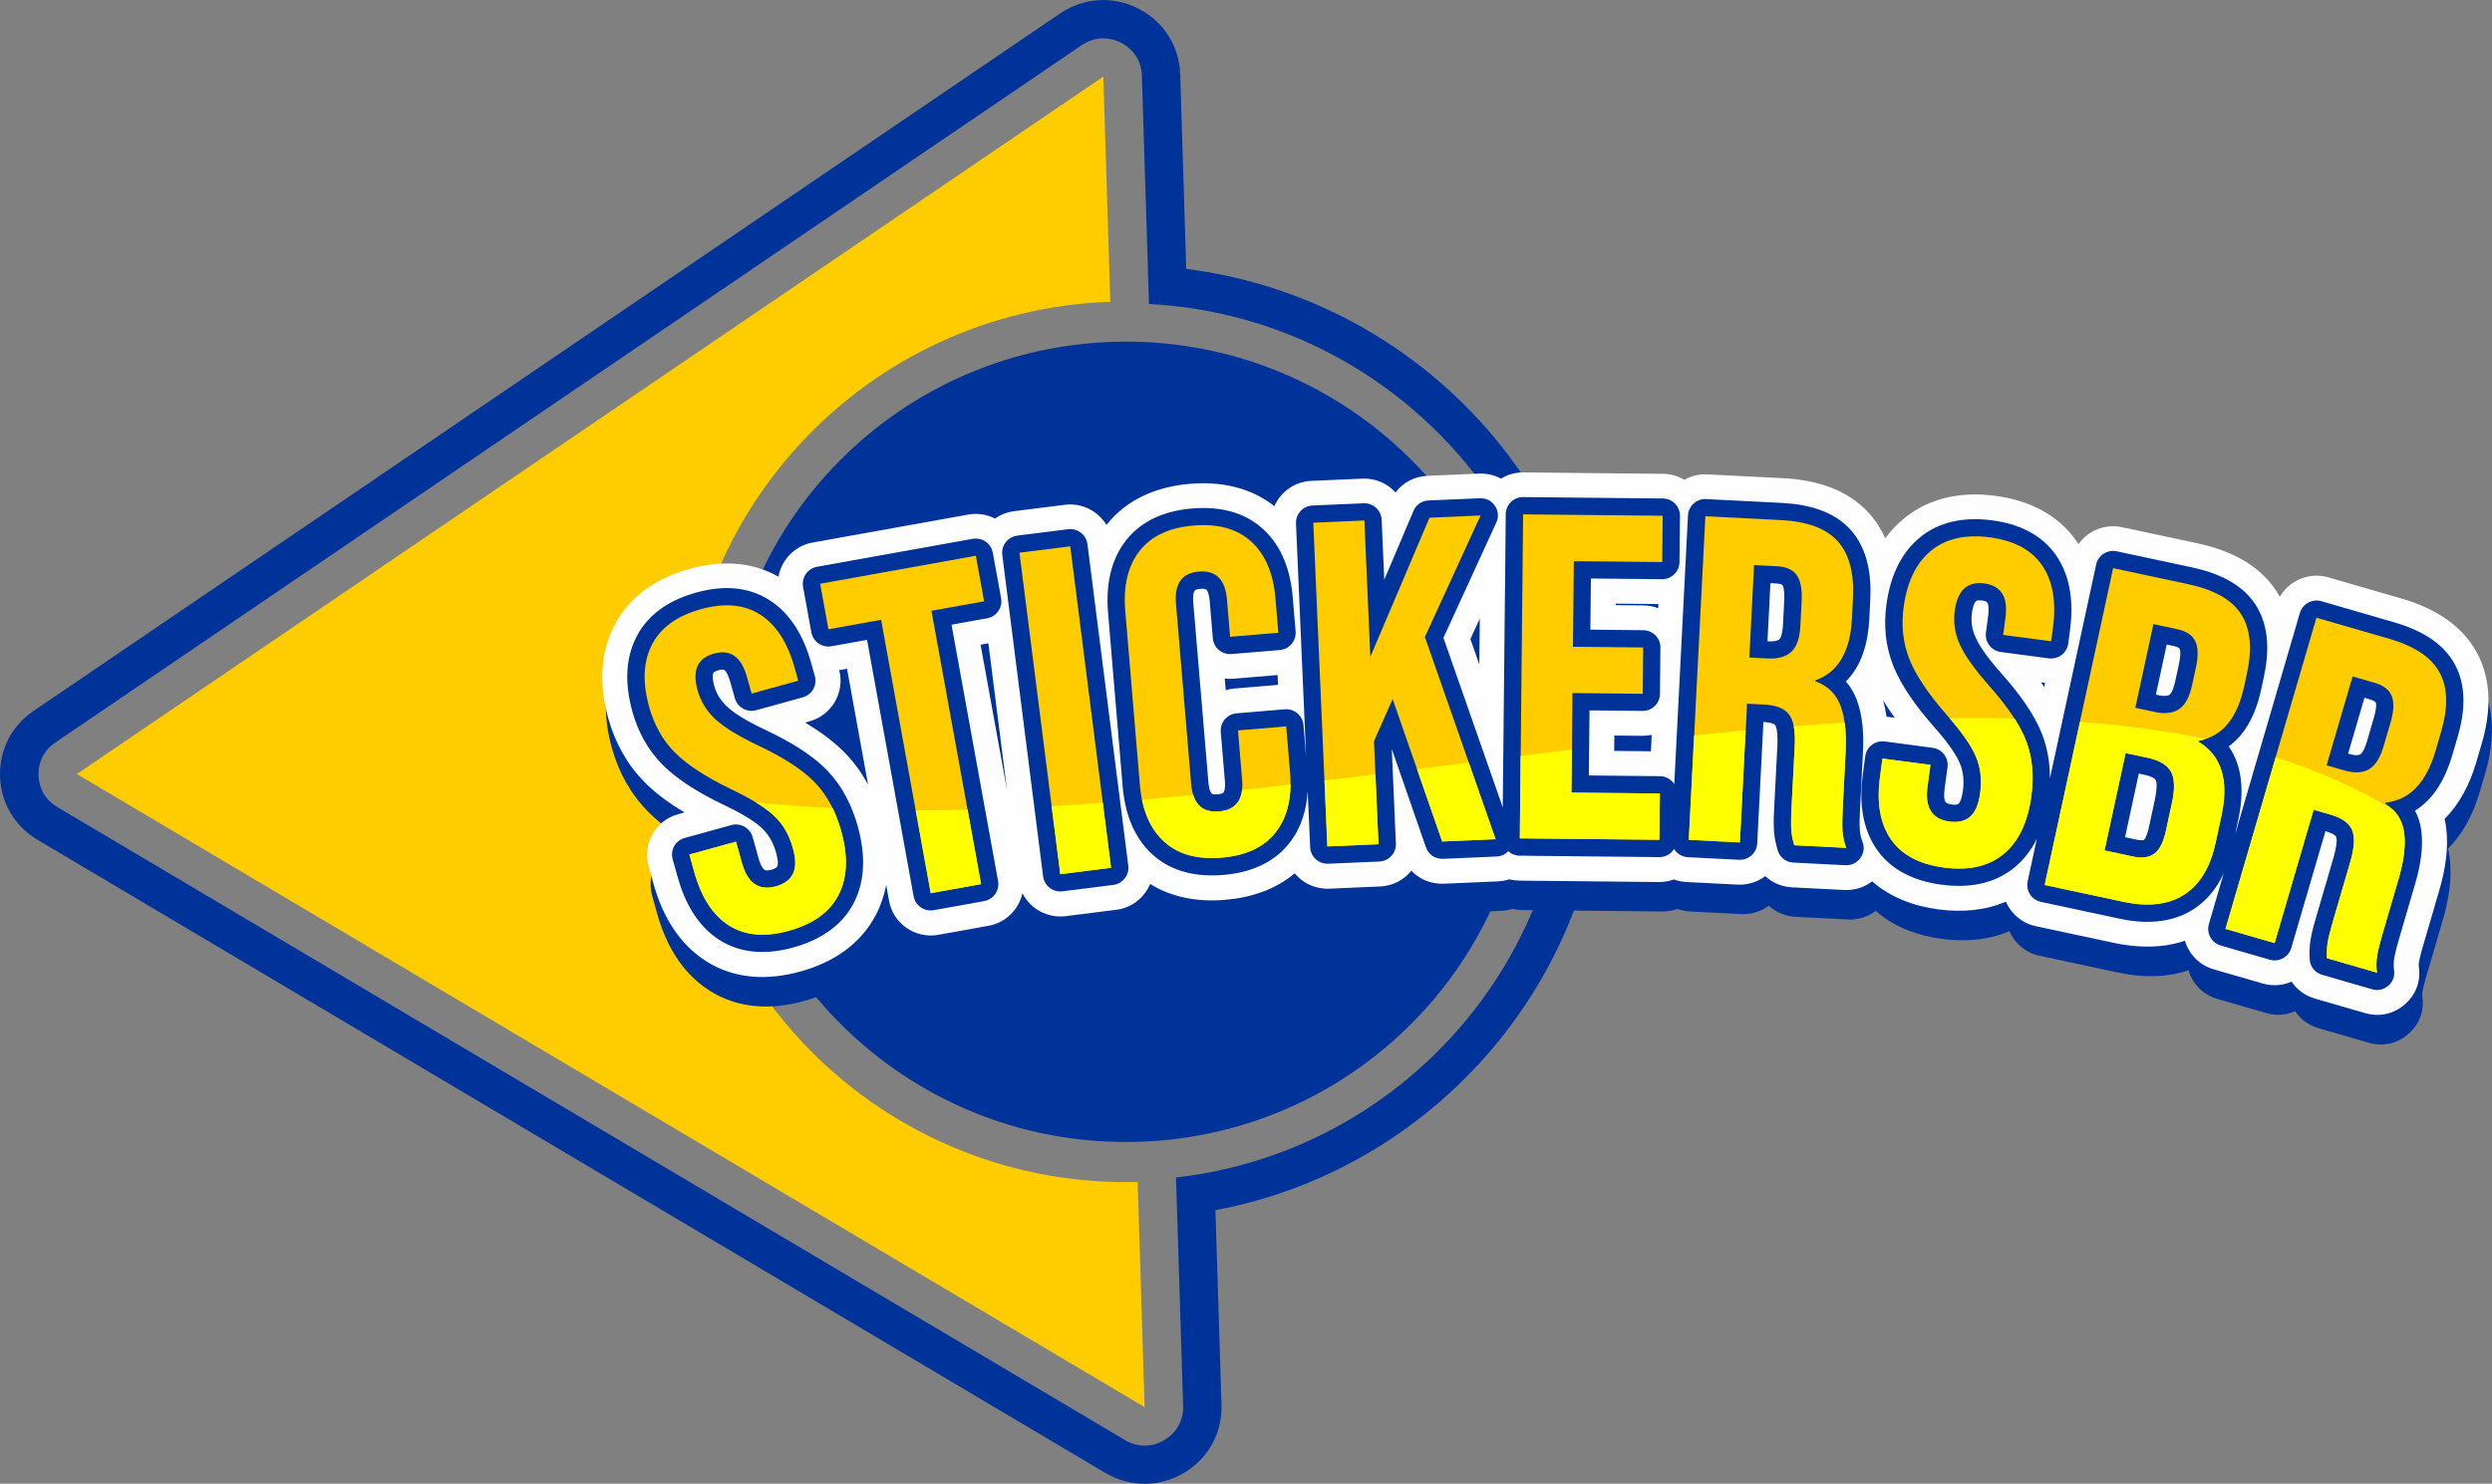 <svg width="178" height="106" viewBox="0 0 178 106" fill="none" xmlns="http://www.w3.org/2000/svg">
<rect x="0" y="0" width="178" height="106" fill="#808080" stroke="none"/>
<g clip-path="url(#clip0)">
<path fill-rule="evenodd" clip-rule="evenodd" d="M84.731 19.212C91.883 20.112 98.567 23.253 103.851 28.197C110.424 34.346 114.349 42.972 114.625 51.948C115.149 68.773 103.191 83.373 86.817 86.456L87.249 100.36C87.311 102.38 86.299 104.213 84.546 105.236C82.798 106.263 80.693 106.256 78.949 105.223L2.682 59.998C1.055 59.033 0.063 57.356 0.004 55.471C-0.054 53.577 0.824 51.858 2.396 50.789L75.714 0.965C77.393 -0.174 79.489 -0.31 81.301 0.606C83.107 1.519 84.24 3.294 84.301 5.311L84.731 19.215V19.212ZM82.05 21.718C98.228 22.54 111.371 35.638 111.882 52.032C112.39 68.423 100.083 82.305 83.989 84.121C83.999 84.199 84.005 84.28 84.009 84.361L84.51 100.447C84.542 101.471 84.044 102.367 83.156 102.886C82.268 103.407 81.243 103.404 80.358 102.879L4.091 57.654C3.261 57.161 2.783 56.352 2.754 55.39C2.725 54.428 3.151 53.59 3.948 53.049L77.266 3.226C78.116 2.649 79.141 2.581 80.061 3.048C80.979 3.514 81.529 4.375 81.562 5.398L82.063 21.485C82.066 21.566 82.066 21.643 82.059 21.724L82.05 21.718Z" fill="#003399"/>
<path d="M5.493 55.299L81.76 100.525L81.262 84.438C63.873 84.898 49.363 71.285 48.827 53.965C48.29 36.645 61.927 22.165 79.31 21.559L78.809 5.472L5.493 55.296V55.299Z" fill="#FFCC00"/>
<path d="M81.308 81.571C97.168 81.084 109.627 67.895 109.138 52.114C108.648 36.332 95.394 23.933 79.535 24.42C63.675 24.908 51.216 38.096 51.705 53.878C52.195 69.66 65.449 82.059 81.308 81.571Z" fill="#003399"/>
<path fill-rule="evenodd" clip-rule="evenodd" d="M163.103 44.743C163.783 43.574 165.201 42.965 166.562 43.361L171.761 44.866C173.961 45.504 176.04 46.654 177.163 48.723C178.266 50.75 178.152 53.058 177.524 55.212L177.124 56.578C176.665 58.145 175.926 59.564 174.862 60.619C174.905 60.804 174.941 60.995 174.967 61.189C175.175 62.701 174.908 64.278 174.482 65.732L173.34 69.637C173.222 70.039 173.102 70.466 173.027 70.88C173.008 70.987 173.011 71.097 173.027 71.201C173.17 72.24 172.806 73.199 172.005 73.882C171.208 74.569 170.203 74.785 169.191 74.491L165.618 73.458C164.905 73.251 164.323 72.817 163.939 72.24C163.314 72.516 162.588 72.58 161.886 72.376L158.375 71.36C157.35 71.065 156.601 70.269 156.321 69.317C154.717 69.861 152.98 69.838 151.287 69.478L145.668 68.274C144.679 68.063 143.904 67.387 143.53 66.522C142.04 67.163 140.38 67.296 138.708 67.073C136.931 66.836 135.275 66.215 133.976 65.071C133.42 65.509 132.73 65.722 131.975 65.687L128.259 65.499C127.517 65.46 126.85 65.172 126.343 64.699C125.796 65.11 125.109 65.337 124.374 65.301L120.723 65.117C120.407 65.101 120.101 65.036 119.818 64.932C119.483 65.055 119.125 65.12 118.748 65.117L108.778 65.016C108.53 65.013 108.286 64.981 108.055 64.922C107.788 65.01 107.505 65.058 107.209 65.071L103.392 65.237C102.484 65.275 101.651 64.929 101.066 64.311C100.539 64.961 99.745 65.395 98.843 65.434L95.192 65.593C94.21 65.635 93.311 65.201 92.729 64.495C91.353 65.657 89.615 66.234 87.76 66.389C85.853 66.548 83.989 66.244 82.407 65.259C82.004 66.227 81.106 66.962 79.993 67.102L76.365 67.558C75.06 67.72 73.84 67.024 73.283 65.917C73.033 67.069 72.105 68.021 70.869 68.245L67.27 68.892C65.633 69.187 64.055 68.096 63.762 66.467L63.554 65.324C63.421 66.046 63.186 66.755 62.835 67.438C61.719 69.598 59.721 70.88 57.41 71.518C55.117 72.153 52.751 72.079 50.701 70.78C48.703 69.517 47.557 67.474 46.936 65.253L46.581 63.977C46.136 62.381 47.079 60.719 48.683 60.276L49.145 60.146C48.111 59.531 47.125 58.825 46.308 58C45.042 56.724 44.19 55.166 43.708 53.444C43.087 51.222 43.054 48.891 44.131 46.799C45.237 44.652 47.219 43.38 49.51 42.745C51.677 42.146 53.896 42.195 55.855 43.305C56.07 42.101 57.017 41.097 58.292 40.867L69.411 38.869C70.088 38.746 70.755 38.863 71.325 39.154C71.715 38.879 72.18 38.691 72.688 38.627L76.316 38.17C77.54 38.018 78.688 38.62 79.284 39.608C80.761 37.739 82.918 36.868 85.261 36.671C87.441 36.489 89.573 36.917 91.281 38.27C91.727 37.247 92.732 36.509 93.923 36.46L97.574 36.302C98.505 36.263 99.357 36.648 99.94 37.286C100.474 36.574 101.284 36.14 102.221 36.101L105.872 35.945C106.451 35.919 106.991 36.046 107.463 36.305C107.932 36.017 108.482 35.855 109.07 35.861L119.041 35.962C119.597 35.968 120.114 36.123 120.56 36.389C121.045 36.114 121.608 35.968 122.203 36L127.615 36.272C129.902 36.389 132.193 37.03 133.765 38.785C134.256 39.332 134.634 39.935 134.913 40.572C135.284 40.058 135.724 39.582 136.238 39.161C138.102 37.62 140.426 37.221 142.785 37.535C145.137 37.846 147.266 38.847 148.626 40.844C148.655 40.89 148.688 40.935 148.717 40.98C149.394 40.025 150.604 39.511 151.821 39.773L157.213 40.925C159.452 41.405 161.609 42.405 162.878 44.39C162.953 44.51 163.025 44.63 163.093 44.75L163.103 44.743ZM146.332 50.902L146.032 50.863C146.11 50.97 146.192 51.08 146.27 51.19L146.332 50.902ZM134.767 52.161C134.871 52.537 134.949 52.926 135.005 53.314C135.04 53.317 135.079 53.321 135.115 53.327L135.594 53.389C135.301 52.99 135.024 52.582 134.767 52.161ZM118.715 45.268L115.66 45.239V45.345L117.658 45.365C118.025 45.368 118.377 45.439 118.702 45.562L118.715 45.271V45.268ZM118.237 54.613C118.019 54.661 117.794 54.684 117.56 54.681L115.562 54.661L115.552 55.759L118.178 55.785L118.237 54.613V54.613ZM105.953 46.307L105.283 47.767L105.921 49.587L105.953 46.307ZM91.509 50.338L88.372 50.601C88.154 50.62 87.942 50.614 87.734 50.588L87.806 51.42C88.008 51.358 88.216 51.319 88.434 51.3L91.541 51.041L91.512 50.338H91.509ZM70.849 48.069L70.296 48.169L72.18 58.544L70.849 48.069ZM60.196 49.986C60.612 51.569 59.672 53.204 58.081 53.644L57.755 53.735C58.826 54.367 59.844 55.102 60.671 55.966C61.309 56.633 61.833 57.378 62.259 58.174L60.756 49.888L60.196 49.989V49.986Z" fill="#003399"/>
<path fill-rule="evenodd" clip-rule="evenodd" d="M162.849 42.629C163.529 41.46 164.951 40.851 166.308 41.246L171.508 42.752C173.707 43.386 175.787 44.539 176.912 46.608C178.016 48.635 177.902 50.944 177.274 53.097L176.873 54.464C176.415 56.028 175.676 57.449 174.612 58.505C174.654 58.689 174.69 58.88 174.716 59.075C174.924 60.587 174.657 62.164 174.231 63.617L173.089 67.523C172.972 67.924 172.852 68.352 172.777 68.766C172.757 68.873 172.76 68.983 172.777 69.087C172.92 70.126 172.555 71.084 171.755 71.768C170.958 72.454 169.949 72.671 168.937 72.376L165.364 71.343C164.648 71.136 164.066 70.702 163.685 70.129C163.06 70.401 162.338 70.469 161.632 70.265L158.121 69.248C157.096 68.954 156.347 68.157 156.068 67.205C154.467 67.749 152.726 67.727 151.034 67.367L145.411 66.166C144.422 65.955 143.647 65.275 143.273 64.414C141.783 65.055 140.126 65.188 138.451 64.965C136.674 64.728 135.018 64.106 133.723 62.963C133.163 63.401 132.473 63.614 131.721 63.579L128.005 63.391C127.263 63.352 126.596 63.064 126.089 62.594C125.542 63.002 124.855 63.232 124.12 63.197L120.469 63.012C120.15 62.996 119.848 62.931 119.565 62.827C119.229 62.95 118.868 63.015 118.494 63.012L108.524 62.912C108.277 62.908 108.032 62.876 107.801 62.818C107.538 62.905 107.255 62.954 106.955 62.967L103.139 63.132C102.231 63.171 101.398 62.824 100.812 62.206C100.285 62.857 99.491 63.291 98.59 63.329L94.939 63.488C93.953 63.53 93.058 63.096 92.475 62.39C91.099 63.553 89.361 64.129 87.51 64.284C85.603 64.443 83.738 64.136 82.154 63.151C81.753 64.119 80.852 64.854 79.739 64.994L76.111 65.45C74.806 65.612 73.586 64.916 73.03 63.809C72.779 64.961 71.852 65.913 70.615 66.137L67.016 66.784C65.379 67.079 63.801 65.991 63.505 64.359L63.297 63.216C63.163 63.938 62.929 64.647 62.578 65.33C61.462 67.493 59.464 68.772 57.157 69.41C54.863 70.045 52.497 69.971 50.447 68.672C48.449 67.409 47.304 65.366 46.682 63.145L46.328 61.869C45.882 60.273 46.825 58.611 48.43 58.168L48.892 58.038C47.857 57.423 46.871 56.717 46.054 55.892C44.788 54.616 43.936 53.058 43.454 51.336C42.833 49.114 42.8 46.783 43.88 44.691C44.987 42.544 46.968 41.272 49.259 40.637C51.423 40.038 53.646 40.087 55.605 41.197C55.819 39.993 56.766 38.989 58.042 38.759L69.161 36.761C69.837 36.638 70.504 36.755 71.074 37.046C71.464 36.771 71.93 36.583 72.437 36.519L76.066 36.062C77.286 35.91 78.434 36.512 79.033 37.5C80.51 35.631 82.668 34.76 85.007 34.563C87.191 34.381 89.319 34.809 91.027 36.162C91.473 35.139 92.478 34.401 93.669 34.352L97.32 34.194C98.251 34.155 99.104 34.54 99.686 35.178C100.216 34.465 101.03 34.032 101.967 33.993L105.618 33.834C106.197 33.808 106.737 33.934 107.209 34.194C107.678 33.905 108.228 33.743 108.817 33.75L118.787 33.85C119.343 33.857 119.861 34.012 120.306 34.278C120.791 34.002 121.354 33.857 121.95 33.889L127.361 34.161C129.649 34.278 131.939 34.919 133.511 36.674C134.002 37.221 134.38 37.823 134.663 38.461C135.034 37.946 135.473 37.474 135.987 37.05C137.852 35.508 140.175 35.11 142.534 35.424C144.89 35.735 147.018 36.735 148.375 38.733C148.404 38.779 148.437 38.824 148.466 38.869C149.143 37.914 150.354 37.402 151.571 37.661L156.966 38.814C159.204 39.293 161.362 40.294 162.631 42.276C162.706 42.395 162.777 42.515 162.846 42.635L162.849 42.629ZM146.078 48.787L145.779 48.748C145.86 48.855 145.938 48.965 146.016 49.075L146.078 48.787ZM134.513 50.047C134.617 50.422 134.695 50.811 134.751 51.2C134.787 51.203 134.826 51.206 134.861 51.213L135.34 51.274C135.047 50.876 134.77 50.468 134.517 50.047H134.513ZM118.461 43.153L115.406 43.124L115.403 43.231L117.401 43.25C117.768 43.254 118.12 43.325 118.442 43.448L118.458 43.156L118.461 43.153ZM117.983 52.498C117.765 52.547 117.541 52.569 117.306 52.566L115.308 52.547L115.299 53.644L117.921 53.67L117.98 52.498H117.983ZM105.699 44.193L105.029 45.653L105.667 47.473L105.699 44.193ZM91.255 48.224L88.118 48.486C87.9 48.506 87.689 48.499 87.48 48.473L87.552 49.305C87.754 49.244 87.962 49.205 88.18 49.186L91.288 48.927L91.258 48.224H91.255ZM70.596 45.957L70.042 46.058L71.927 56.432L70.599 45.957H70.596ZM59.942 47.871C60.359 49.454 59.418 51.09 57.827 51.53L57.502 51.621C58.572 52.252 59.591 52.987 60.417 53.852C61.055 54.519 61.579 55.263 62.005 56.06L60.502 47.774L59.942 47.874V47.871Z" fill="#FEFEFE"/>
<path fill-rule="evenodd" clip-rule="evenodd" d="M159.65 59.615L164.277 43.788C164.469 43.137 165.156 42.761 165.81 42.949L171.01 44.455C172.725 44.954 174.459 45.825 175.341 47.45C176.21 49.043 176.05 50.915 175.559 52.599L175.159 53.965C174.68 55.6 173.854 57.086 172.5 57.912C172.725 58.333 172.878 58.803 172.946 59.311C173.118 60.564 172.868 61.914 172.516 63.119L171.374 67.024C171.237 67.49 171.104 67.976 171.019 68.455C170.967 68.743 170.967 69.038 171.006 69.326C171.065 69.75 170.915 70.145 170.59 70.424C170.265 70.702 169.851 70.793 169.438 70.673L165.865 69.64C165.354 69.491 165.006 69.057 164.977 68.526C164.951 68.079 164.964 67.626 165.032 67.183C165.127 66.564 165.328 65.891 165.504 65.292L166.692 61.228C166.776 60.94 166.994 60.075 166.867 59.781C166.789 59.602 166.291 59.431 166.129 59.385L166.103 59.379L163.662 67.723C163.474 68.374 162.784 68.75 162.13 68.562L158.619 67.545C157.965 67.354 157.587 66.671 157.776 66.02L158.833 62.397C158.362 63.417 157.672 64.314 156.679 64.955C155.095 65.975 153.201 66.017 151.405 65.632L145.782 64.43C145.115 64.288 144.688 63.63 144.832 62.967L145.489 59.923C145.111 60.694 144.594 61.39 143.904 61.96C142.417 63.19 140.553 63.449 138.682 63.203C136.833 62.957 135.118 62.228 134.038 60.658C132.964 59.097 132.808 57.171 133.055 55.341L133.231 54.03C133.322 53.356 133.944 52.883 134.621 52.971L138.047 53.424C138.721 53.515 139.199 54.133 139.108 54.807L138.896 56.38C138.867 56.588 138.821 57.148 138.984 57.323C139.072 57.417 139.297 57.459 139.414 57.475C139.55 57.494 139.794 57.514 139.908 57.413C140.078 57.268 140.182 56.691 140.208 56.487C140.299 55.811 140.25 55.14 139.98 54.509C139.593 53.615 138.737 52.599 138.099 51.87C136.993 50.61 135.844 49.105 135.226 47.541C134.676 46.155 134.543 44.694 134.741 43.218C134.985 41.382 135.659 39.617 137.123 38.406C138.597 37.189 140.442 36.93 142.297 37.173C144.135 37.415 145.831 38.151 146.895 39.718C147.952 41.275 148.102 43.205 147.858 45.025L147.731 45.977C147.64 46.647 147.018 47.123 146.341 47.032L142.915 46.579C142.238 46.488 141.763 45.87 141.851 45.196L142.01 44.018C142.036 43.814 142.085 43.25 141.965 43.062C141.89 42.949 141.685 42.914 141.565 42.897C141.467 42.885 141.259 42.868 141.168 42.923C140.976 43.04 140.875 43.603 140.849 43.794C140.767 44.403 140.858 44.983 141.116 45.543C141.522 46.443 142.368 47.447 143.019 48.182C144.135 49.441 145.31 50.97 145.902 52.556C146.27 53.544 146.426 54.574 146.423 55.613L149.726 40.33C149.869 39.666 150.529 39.242 151.196 39.384L156.588 40.537C158.336 40.913 160.128 41.66 161.124 43.218C162.104 44.746 162.078 46.621 161.71 48.337L161.515 49.244C161.264 50.397 160.838 51.569 160.076 52.488C159.81 52.812 159.513 53.091 159.191 53.324C160.21 54.768 160.285 56.656 159.881 58.537L159.65 59.612V59.615ZM154.763 46.051L153.991 49.626L154.18 49.665C154.385 49.71 154.769 49.765 154.961 49.639C155.163 49.503 155.326 48.891 155.371 48.674L155.645 47.411C155.693 47.188 155.801 46.563 155.69 46.343C155.641 46.245 155.365 46.174 155.277 46.155L154.766 46.045L154.763 46.051ZM152.771 55.267L151.789 59.81L152.628 59.988C152.732 60.01 153.048 60.062 153.149 59.994C153.305 59.861 153.455 59.288 153.494 59.097L153.92 57.125C153.978 56.856 154.131 55.986 153.982 55.727C153.868 55.523 153.357 55.386 153.155 55.344L152.775 55.263L152.771 55.267ZM168.888 49.849L167.723 53.839L167.811 53.865C168.013 53.923 168.39 54.007 168.592 53.894C168.804 53.774 169.012 53.172 169.07 52.961L169.571 51.248C169.637 51.028 169.786 50.413 169.695 50.186C169.653 50.086 169.383 49.995 169.295 49.969L168.888 49.849V49.849ZM119.591 56.008L120.57 36.82C120.606 36.143 121.188 35.618 121.868 35.654L127.28 35.929C129.066 36.02 130.953 36.473 132.19 37.853C133.404 39.209 133.68 41.058 133.592 42.813L133.521 44.231C133.433 45.931 132.974 47.57 131.848 48.684C132.167 49.043 132.421 49.464 132.606 49.943C133.065 51.122 133.134 52.495 133.068 53.748L132.86 57.812C132.834 58.297 132.818 58.799 132.844 59.285C132.86 59.577 132.929 59.861 133.033 60.137C133.189 60.538 133.134 60.953 132.88 61.302C132.626 61.649 132.245 61.83 131.816 61.811L128.1 61.623C127.566 61.597 127.13 61.254 126.977 60.742C126.85 60.312 126.756 59.871 126.717 59.421C126.665 58.799 126.707 58.097 126.74 57.472L126.958 53.243C126.974 52.942 126.984 52.054 126.795 51.795C126.681 51.64 126.154 51.588 125.985 51.579H125.959L125.516 60.257C125.48 60.933 124.898 61.458 124.218 61.422L120.567 61.238C120.147 61.215 119.786 60.988 119.578 60.655C119.356 61.004 118.963 61.238 118.52 61.231L108.55 61.131C108.234 61.127 107.948 61.008 107.73 60.81C107.512 61.043 107.222 61.176 106.887 61.189L103.07 61.354C102.517 61.377 102.029 61.05 101.85 60.525L99.413 53.508L99.706 60.266C99.735 60.943 99.204 61.519 98.521 61.548L94.87 61.704C94.19 61.733 93.611 61.205 93.582 60.529L93.406 56.526C93.325 57.854 92.95 59.143 92.104 60.221C90.939 61.71 89.212 62.352 87.363 62.507C85.522 62.659 83.703 62.309 82.31 61.037C80.92 59.767 80.341 57.99 80.188 56.16L79.147 43.768C78.994 41.949 79.274 40.084 80.426 38.61C81.591 37.121 83.319 36.48 85.164 36.324C87.005 36.172 88.824 36.522 90.217 37.794C91.606 39.064 92.186 40.841 92.339 42.671L92.544 45.109C92.599 45.782 92.091 46.382 91.415 46.437L87.969 46.725C87.288 46.78 86.69 46.275 86.631 45.601L86.407 42.933C86.394 42.755 86.322 42.234 86.156 42.114C86.065 42.049 85.844 42.056 85.743 42.065C85.642 42.075 85.421 42.104 85.343 42.182C85.196 42.328 85.216 42.852 85.232 43.03L86.316 55.914C86.329 56.086 86.397 56.584 86.556 56.698C86.647 56.763 86.878 56.756 86.979 56.746C87.08 56.737 87.308 56.708 87.386 56.627C87.526 56.487 87.506 55.986 87.493 55.814L87.197 52.288C87.142 51.614 87.65 51.015 88.326 50.96L91.772 50.672C92.449 50.617 93.051 51.122 93.106 51.795L93.292 54.014L92.57 37.396C92.54 36.719 93.071 36.143 93.751 36.114L97.402 35.955C98.082 35.926 98.661 36.454 98.69 37.13L98.876 41.418L100.962 36.502C101.154 36.052 101.557 35.774 102.048 35.751L105.699 35.596C106.142 35.576 106.532 35.77 106.78 36.136C107.027 36.502 107.063 36.936 106.877 37.334L103.103 45.566L107.339 57.679L107.554 36.729C107.561 36.052 108.124 35.505 108.804 35.511L118.774 35.612C119.454 35.618 120.004 36.178 119.997 36.855L119.962 40.161C119.955 40.838 119.392 41.385 118.712 41.379L113.636 41.327L113.597 44.983L117.378 45.022C118.061 45.028 118.611 45.588 118.601 46.265L118.569 49.571C118.562 50.251 117.999 50.798 117.319 50.788L113.538 50.75L113.489 55.399L118.566 55.451C118.989 55.455 119.363 55.675 119.581 56.002L119.591 56.008ZM126.46 41.664L126.248 45.812L126.339 45.818C126.548 45.828 126.935 45.825 127.104 45.666C127.283 45.501 127.345 44.869 127.355 44.649L127.446 42.865C127.459 42.635 127.462 42.004 127.319 41.803C127.254 41.712 126.971 41.69 126.879 41.683L126.456 41.66L126.46 41.664ZM56.678 67.684C54.882 68.183 53.018 68.18 51.404 67.16C49.793 66.14 48.901 64.437 48.404 62.656L48.046 61.38C47.863 60.726 48.251 60.046 48.905 59.865L52.237 58.945C52.894 58.764 53.577 59.149 53.76 59.8L54.186 61.328C54.241 61.529 54.42 62.063 54.638 62.16C54.755 62.212 54.98 62.164 55.094 62.135C55.227 62.099 55.458 62.021 55.526 61.882C55.624 61.681 55.491 61.111 55.435 60.914C55.25 60.257 54.944 59.657 54.443 59.181C53.737 58.511 52.546 57.909 51.674 57.488C50.161 56.763 48.511 55.824 47.323 54.629C46.269 53.567 45.573 52.275 45.172 50.843C44.678 49.066 44.596 47.168 45.465 45.485C46.34 43.788 47.935 42.829 49.734 42.331C51.521 41.835 53.369 41.848 54.967 42.875C56.565 43.898 57.45 45.604 57.947 47.379L58.205 48.302C58.387 48.956 57.999 49.636 57.345 49.817L54.013 50.737C53.356 50.918 52.673 50.533 52.49 49.882L52.168 48.736C52.113 48.535 51.937 48.001 51.749 47.877C51.638 47.803 51.43 47.848 51.316 47.881C51.218 47.907 51.023 47.975 50.961 48.062C50.831 48.243 50.958 48.8 51.013 48.988C51.179 49.584 51.492 50.076 51.947 50.494C52.676 51.164 53.851 51.757 54.739 52.178C56.259 52.9 57.947 53.845 59.116 55.072C60.176 56.186 60.856 57.556 61.267 59.023C61.771 60.83 61.872 62.785 60.99 64.498C60.105 66.208 58.494 67.176 56.675 67.681L56.678 67.684ZM61.937 45.711L59.392 46.168C58.722 46.288 58.078 45.844 57.954 45.177L57.362 41.923C57.241 41.256 57.687 40.615 58.357 40.492L69.476 38.494C70.147 38.374 70.791 38.818 70.915 39.484L71.507 42.739C71.627 43.406 71.181 44.047 70.511 44.17L67.966 44.627L71.292 62.944C71.412 63.611 70.966 64.252 70.296 64.375L66.697 65.023C66.027 65.143 65.383 64.699 65.259 64.032L61.934 45.715L61.937 45.711ZM72.665 38.264L76.293 37.807C76.97 37.723 77.588 38.202 77.676 38.876L80.592 61.843C80.676 62.517 80.195 63.132 79.518 63.219L75.89 63.676C75.213 63.76 74.595 63.281 74.507 62.607L71.591 39.64C71.507 38.966 71.988 38.351 72.665 38.264V38.264Z" fill="#003399"/>
<path d="M56.35 66.496C54.641 66.969 53.216 66.843 52.071 66.118C50.925 65.392 50.102 64.126 49.598 62.323L49.24 61.047L52.572 60.127L52.998 61.656C53.402 63.1 54.212 63.653 55.429 63.317C56.028 63.151 56.431 62.85 56.643 62.413C56.854 61.976 56.851 61.367 56.63 60.581C56.369 59.645 55.927 58.881 55.299 58.288C54.674 57.696 53.646 57.058 52.214 56.378C50.408 55.503 49.071 54.632 48.208 53.761C47.343 52.89 46.731 51.806 46.37 50.51C45.879 48.746 45.944 47.259 46.572 46.045C47.2 44.831 48.364 43.989 50.073 43.516C51.758 43.05 53.171 43.179 54.303 43.908C55.439 44.636 56.255 45.903 56.76 47.706L57.017 48.629L53.688 49.549L53.366 48.402C53.154 47.638 52.849 47.12 52.452 46.855C52.054 46.586 51.57 46.534 50.994 46.693C49.819 47.017 49.432 47.891 49.829 49.316C50.053 50.122 50.483 50.818 51.117 51.398C51.752 51.977 52.783 52.608 54.215 53.288C56.044 54.156 57.381 55.034 58.227 55.921C59.073 56.808 59.691 57.955 60.082 59.357C60.593 61.183 60.531 62.711 59.897 63.938C59.262 65.166 58.081 66.02 56.35 66.496V66.496Z" fill="#FFCC00"/>
<path d="M62.936 44.28L59.174 44.957L58.582 41.703L69.704 39.702L70.293 42.956L66.531 43.633L70.078 63.161L66.479 63.806L62.936 44.28Z" fill="#FFCC00"/>
<path d="M72.818 39.484L76.446 39.028L79.362 61.995L75.734 62.452L72.818 39.484Z" fill="#FFCC00"/>
<path d="M87.259 61.27C85.515 61.416 84.142 61.031 83.143 60.121C82.144 59.208 81.568 57.851 81.418 56.05L80.377 43.658C80.224 41.858 80.566 40.424 81.399 39.358C82.232 38.293 83.52 37.688 85.264 37.545C87.009 37.399 88.379 37.785 89.381 38.695C90.38 39.608 90.956 40.965 91.105 42.765L91.31 45.203L87.864 45.491L87.64 42.823C87.519 41.395 86.852 40.731 85.639 40.832C84.425 40.932 83.878 41.696 83.999 43.124L85.082 56.008C85.203 57.414 85.866 58.068 87.08 57.967C88.294 57.867 88.844 57.112 88.723 55.707L88.427 52.181L91.873 51.893L92.147 55.157C92.299 56.957 91.958 58.392 91.125 59.457C90.292 60.522 89.003 61.128 87.259 61.27V61.27Z" fill="#FFCC00"/>
<path d="M93.806 37.341L97.457 37.182L97.88 46.929L102.107 36.985L105.758 36.826L101.778 45.504L106.828 59.952L103.012 60.114L99.475 49.94L98.144 52.945L98.463 60.312L94.808 60.467L93.806 37.341Z" fill="#FFCC00"/>
<path d="M108.794 36.745L118.764 36.846L118.731 40.152L112.419 40.09L112.354 46.207L117.371 46.255L117.339 49.565L112.321 49.513L112.246 56.623L118.562 56.688L118.53 59.994L108.56 59.894L108.794 36.745Z" fill="#FFCC00"/>
<path d="M121.806 36.881L127.218 37.156C129.099 37.25 130.449 37.755 131.266 38.669C132.086 39.582 132.447 40.942 132.356 42.745L132.284 44.167C132.161 46.566 131.289 48.046 129.662 48.603L129.658 48.667C130.53 48.975 131.129 49.548 131.451 50.38C131.773 51.213 131.9 52.313 131.832 53.677L131.624 57.74C131.588 58.401 131.585 58.935 131.607 59.346C131.63 59.758 131.721 60.163 131.878 60.571L128.161 60.383C128.048 60.001 127.976 59.644 127.95 59.311C127.924 58.977 127.93 58.382 127.976 57.523L128.194 53.295C128.249 52.239 128.116 51.491 127.794 51.054C127.472 50.617 126.889 50.38 126.05 50.335L124.79 50.27L124.283 60.179L120.632 59.994L121.813 36.875L121.806 36.881ZM126.281 47.042C127.01 47.078 127.569 46.919 127.953 46.563C128.337 46.207 128.552 45.588 128.598 44.707L128.689 42.923C128.731 42.088 128.614 41.473 128.334 41.084C128.054 40.696 127.592 40.485 126.951 40.453L125.291 40.368L124.953 46.974L126.281 47.042V47.042Z" fill="#FFCC00"/>
<path d="M138.851 61.979C137.094 61.746 135.831 61.073 135.063 59.959C134.295 58.845 134.035 57.359 134.285 55.5L134.461 54.189L137.888 54.642L137.676 56.216C137.478 57.702 138.005 58.528 139.258 58.693C139.873 58.774 140.364 58.657 140.728 58.337C141.096 58.019 141.334 57.456 141.441 56.646C141.571 55.685 141.464 54.807 141.122 54.02C140.78 53.23 140.087 52.243 139.036 51.057C137.718 49.549 136.833 48.224 136.384 47.084C135.932 45.945 135.795 44.711 135.974 43.377C136.218 41.564 136.866 40.22 137.923 39.349C138.978 38.478 140.387 38.157 142.141 38.39C143.875 38.62 145.121 39.291 145.876 40.404C146.634 41.518 146.885 43.001 146.638 44.86L146.511 45.812L143.084 45.359L143.24 44.18C143.345 43.393 143.27 42.801 143.009 42.399C142.749 41.998 142.323 41.758 141.731 41.68C140.523 41.522 139.82 42.172 139.625 43.636C139.515 44.465 139.635 45.271 139.99 46.051C140.344 46.832 141.044 47.816 142.092 49.001C143.432 50.514 144.314 51.841 144.744 52.991C145.17 54.137 145.29 55.432 145.095 56.873C144.845 58.751 144.184 60.134 143.117 61.014C142.049 61.895 140.624 62.219 138.848 61.983L138.851 61.979Z" fill="#FFCC00"/>
<path d="M150.939 40.589L156.331 41.741C158.173 42.136 159.422 42.849 160.083 43.882C160.744 44.915 160.883 46.313 160.503 48.081L160.307 48.988C160.057 50.154 159.663 51.06 159.123 51.711C158.586 52.362 157.893 52.767 157.044 52.922L157.031 52.987C158.677 53.971 159.224 55.733 158.674 58.278L158.254 60.218C157.877 61.963 157.128 63.196 156.009 63.915C154.89 64.634 153.442 64.802 151.668 64.424L146.045 63.222L150.936 40.592L150.939 40.589ZM153.92 50.866C154.636 51.018 155.212 50.95 155.648 50.659C156.084 50.371 156.396 49.794 156.582 48.93L156.855 47.67C157.031 46.851 157.014 46.226 156.8 45.798C156.588 45.371 156.165 45.089 155.537 44.953L153.816 44.584L152.524 50.565L153.92 50.863V50.866ZM152.368 61.189C152.996 61.325 153.497 61.257 153.874 60.985C154.249 60.716 154.525 60.172 154.704 59.353L155.13 57.381C155.355 56.348 155.332 55.59 155.059 55.118C154.789 54.642 154.242 54.318 153.419 54.14L151.828 53.8L150.324 60.752L152.371 61.189H152.368Z" fill="#FFCC00"/>
<path d="M165.465 44.131L170.665 45.637C172.474 46.161 173.668 46.961 174.254 48.036C174.84 49.111 174.879 50.52 174.371 52.255L173.974 53.622C173.301 55.93 172.106 57.167 170.395 57.339L170.375 57.404C171.153 57.906 171.602 58.599 171.722 59.483C171.846 60.367 171.713 61.467 171.332 62.779L170.19 66.684C170.004 67.319 169.874 67.837 169.803 68.241C169.731 68.646 169.724 69.061 169.783 69.491L166.21 68.458C166.187 68.063 166.2 67.697 166.252 67.367C166.301 67.037 166.448 66.46 166.688 65.635L167.876 61.571C168.172 60.554 168.215 59.797 168.003 59.301C167.792 58.803 167.281 58.437 166.47 58.203L165.257 57.854L162.471 67.38L158.96 66.363L165.458 44.134L165.465 44.131ZM167.466 55.043C168.169 55.247 168.748 55.218 169.204 54.962C169.659 54.703 170.011 54.15 170.258 53.304L170.759 51.592C170.993 50.788 171.02 50.163 170.837 49.72C170.655 49.276 170.255 48.965 169.64 48.787L168.045 48.324L166.187 54.674L167.463 55.043H167.466Z" fill="#FFCC00"/>
<path d="M56.35 66.496C54.641 66.969 53.216 66.843 52.071 66.118C50.925 65.392 50.102 64.126 49.598 62.322L49.24 61.047L52.572 60.127L52.998 61.656C53.402 63.1 54.212 63.653 55.429 63.317C56.028 63.151 56.431 62.85 56.643 62.413C56.854 61.976 56.851 61.367 56.63 60.581C56.369 59.645 55.927 58.88 55.299 58.288C54.97 57.977 54.531 57.653 53.984 57.32C55.79 57.508 57.619 57.647 59.477 57.737C59.718 58.23 59.919 58.77 60.082 59.353C60.593 61.179 60.531 62.708 59.897 63.935C59.262 65.162 58.081 66.017 56.35 66.493V66.496Z" fill="#FFFF00"/>
<path d="M69.112 57.841L70.078 63.161L66.479 63.809L65.406 57.887C66.632 57.887 67.869 57.874 69.112 57.844V57.841Z" fill="#FFFF00"/>
<path d="M78.773 57.349L79.362 61.995L75.734 62.452L75.115 57.592C76.329 57.52 77.546 57.44 78.769 57.349H78.773Z" fill="#FFFF00"/>
<path d="M87.259 61.27C85.515 61.416 84.142 61.03 83.143 60.12C82.352 59.398 81.828 58.401 81.568 57.125C82.785 57.022 84.005 56.908 85.225 56.789C85.499 57.653 86.117 58.048 87.08 57.967C88.066 57.886 88.613 57.371 88.72 56.429C89.872 56.306 91.027 56.177 92.182 56.044C92.169 57.436 91.815 58.573 91.125 59.457C90.292 60.522 89.003 61.127 87.259 61.27V61.27Z" fill="#FFFF00"/>
<path d="M104.912 54.473L106.828 59.952L103.012 60.117L101.212 54.943C102.449 54.788 103.682 54.629 104.912 54.473ZM98.245 55.315L98.463 60.312L94.812 60.47L94.607 55.762C95.82 55.616 97.034 55.468 98.245 55.319V55.315Z" fill="#FFFF00"/>
<path d="M112.279 53.548L112.246 56.624L118.559 56.688L118.526 59.995L108.556 59.894L108.615 54.004C109.838 53.849 111.059 53.697 112.276 53.548H112.279Z" fill="#FFFF00"/>
<path d="M131.76 51.618C131.848 52.22 131.871 52.906 131.832 53.68L131.624 57.744C131.588 58.405 131.585 58.939 131.607 59.35C131.63 59.761 131.721 60.166 131.878 60.574L128.162 60.386C128.048 60.004 127.976 59.648 127.95 59.315C127.924 58.981 127.93 58.385 127.976 57.527L128.194 53.298C128.223 52.738 128.197 52.265 128.122 51.88C129.346 51.783 130.56 51.692 131.764 51.618H131.76ZM124.686 52.175L124.276 60.185L120.625 60.001L121.006 52.544C122.239 52.414 123.466 52.288 124.686 52.175V52.175Z" fill="#FFFF00"/>
<path d="M138.851 61.979C137.094 61.746 135.831 61.073 135.063 59.959C134.295 58.845 134.035 57.359 134.285 55.5L134.461 54.189L137.888 54.642L137.676 56.216C137.478 57.702 138.005 58.528 139.258 58.693C139.873 58.774 140.364 58.657 140.728 58.337C141.096 58.019 141.334 57.456 141.441 56.646C141.571 55.685 141.464 54.807 141.122 54.02C140.806 53.288 140.185 52.385 139.261 51.313C140.829 51.291 142.375 51.297 143.901 51.336C144.275 51.922 144.558 52.469 144.747 52.984C145.173 54.13 145.294 55.426 145.098 56.867C144.848 58.745 144.187 60.127 143.12 61.008C142.053 61.889 140.627 62.212 138.851 61.976V61.979Z" fill="#FFFF00"/>
<path d="M157.555 52.796C157.392 52.852 157.223 52.894 157.047 52.926L157.034 52.991C158.68 53.975 159.227 55.737 158.677 58.282L158.257 60.221C157.88 61.967 157.132 63.2 156.012 63.919C154.893 64.638 153.445 64.806 151.671 64.427L146.049 63.226L148.567 51.572C151.688 51.802 154.691 52.201 157.555 52.8V52.796ZM152.371 61.193C152.999 61.329 153.5 61.261 153.878 60.989C154.252 60.72 154.528 60.176 154.707 59.357L155.134 57.385C155.358 56.352 155.335 55.594 155.062 55.121C154.792 54.645 154.245 54.322 153.422 54.143L151.831 53.803L150.328 60.755L152.374 61.193H152.371Z" fill="#FFFF00"/>
<path d="M170.971 57.883C171.387 58.317 171.641 58.848 171.726 59.476C171.849 60.36 171.716 61.461 171.335 62.772L170.193 66.677C170.008 67.312 169.877 67.83 169.806 68.235C169.734 68.64 169.728 69.054 169.786 69.485L166.213 68.452C166.191 68.057 166.204 67.691 166.256 67.361C166.304 67.03 166.451 66.454 166.692 65.628L167.879 61.565C168.176 60.548 168.218 59.79 168.006 59.295C167.795 58.796 167.284 58.43 166.474 58.197L165.26 57.847L162.475 67.374L158.964 66.357L162.546 54.098C165.559 55.056 168.374 56.3 170.964 57.88L170.971 57.883Z" fill="#FFFF00"/>
</g>
<defs>
<clipPath id="clip0">
<rect width="178" height="106" fill="white"/>
</clipPath>
</defs>
</svg>
